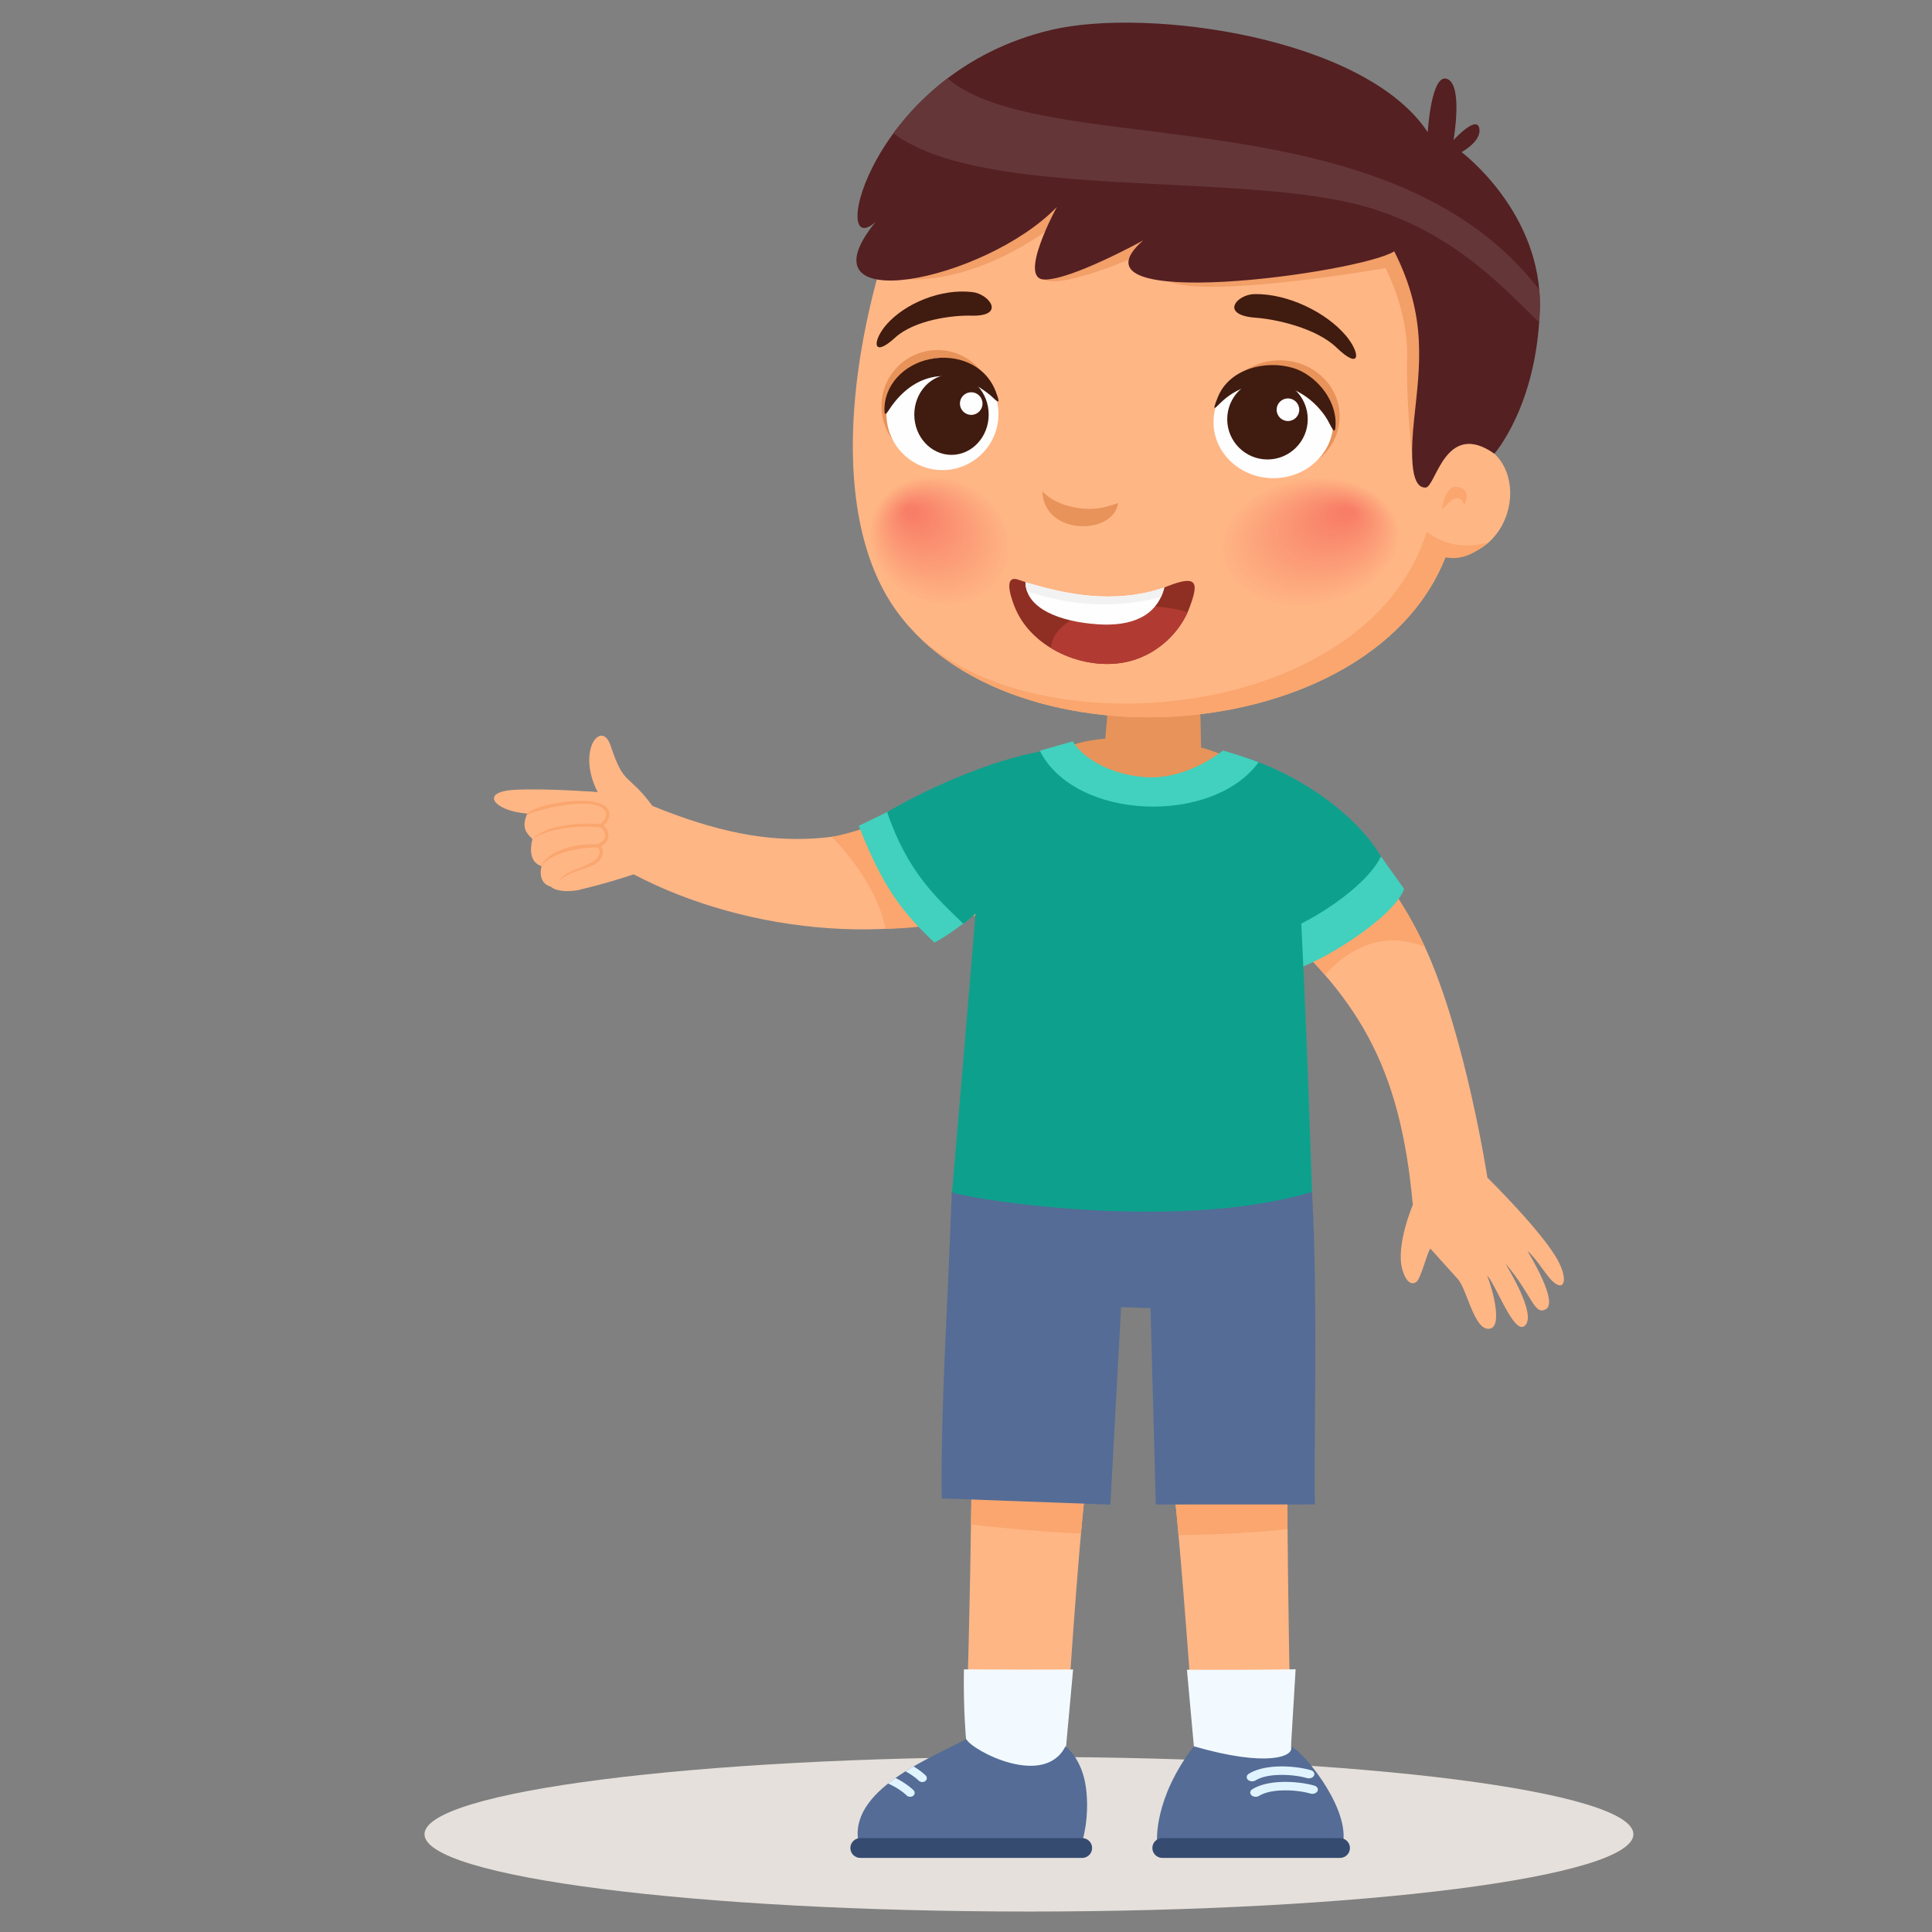 <?xml version="1.0" encoding="UTF-8" standalone="no"?>
<svg
   xmlns:dc="http://purl.org/dc/elements/1.1/"
   xmlns:cc="http://creativecommons.org/ns#"
   xmlns:rdf="http://www.w3.org/1999/02/22-rdf-syntax-ns#"
   xmlns:svg="http://www.w3.org/2000/svg"
   xmlns="http://www.w3.org/2000/svg"
   xmlns:sodipodi="http://sodipodi.sourceforge.net/DTD/sodipodi-0.dtd"
   xmlns:inkscape="http://www.inkscape.org/namespaces/inkscape"
   viewBox="0 0 4096 4096"
   inkscape:version="1.0 (4035a4fb49, 2020-05-01)"
   sodipodi:docname="littleboy.svg"
   id="svg558"
   version="1.1"
   width="1024"
   height="1024">
  <rect x="0" y="0" width="4096" height="4096" fill="#808080" stroke="none"/>
  <defs
     id="defs562" />
  <sodipodi:namedview
     scale-x="4"
     inkscape:current-layer="svg558"
     inkscape:window-maximized="0"
     inkscape:window-y="433"
     inkscape:window-x="742"
     inkscape:cy="3176.9298"
     inkscape:cx="3517.4639"
     inkscape:zoom="0.08333774"
     fit-margin-bottom="0"
     fit-margin-right="0"
     fit-margin-left="0"
     fit-margin-top="0"
     showgrid="false"
     id="namedview560"
     inkscape:window-height="933"
     inkscape:window-width="1299"
     inkscape:pageshadow="2"
     inkscape:pageopacity="0"
     guidetolerance="10"
     gridtolerance="10"
     objecttolerance="10"
     borderopacity="1"
     bordercolor="#666666"
     pagecolor="#ffffff" />
  <g
     transform="translate(-842.381,-973.539)"
     id="g700">
    <path
       d="m 3023.82,4698.374 c -707.756,0 -1281.487,73.375 -1281.487,163.893 0,90.52 573.731,163.896 1281.488,163.896 707.764,0 1281.509,-73.376 1281.509,-163.896 0,-90.518 -573.745,-163.893 -1281.51,-163.893"
       fill="#e5e0db"
       fill-rule="evenodd"
       id="path290" />
    <path
       d="m 2109.56,2652.986 c 0,0 -110.848,-8.833 -177.503,-4.886 -74.612,4.405 -41.613,45.143 28.253,50.3 51.828,4.448 158.793,-16.662 149.25,-45.414"
       fill="#ffb685"
       fill-rule="evenodd"
       id="path292" />
    <path
       d="m 3018.858,2872.494 c -247.508,116.642 -589.81,82.466 -832.895,-45.241 0.065,-0.196 -58.888,19.974 -119.981,33.696 -5.52,1.242 -12.08,-3.267 -17.6,-2.134 l -36.96,-210.108 98.12,4.29 c -45.84,-89.435 8.533,-155.761 27.505,-98.257 28.722,87.106 36.535,56.742 88.472,127.359 272.49,111.152 420.803,79.242 665.937,-18.994 41.407,-16.576 143.782,-14.834 178.48,58.353 34.72,73.187 1.765,130.888 -51.078,151.036"
       fill="#ffb685"
       fill-rule="evenodd"
       id="path294" />
    <path
       d="m 3018.87,2872.48 c 0,0 -122.985,67.962 -299.116,70.215 -14.982,-74.763 -66.73,-146.856 -114.158,-195.015 20.928,-2.963 76.808,-19.03 100.804,-30.882 66.98,-20.135 104.957,-21.513 185.062,-53.688 41.377,-16.61 143.788,-14.857 178.489,58.342 34.7,73.177 1.752,130.872 -51.08,151.029"
       fill="#faa66e"
       fill-rule="evenodd"
       id="path296" />
    <path
       d="m 2729.913,2691.88 c 28.452,94.559 89.824,168.325 167.975,229.78 -21.473,16.14 -53.075,39.713 -74.548,50.172 -65.84,-62.114 -109.527,-116.733 -160.234,-247.465 l 66.807,-32.487"
       fill="#41d1be"
       fill-rule="evenodd"
       id="path298" />
    <path
       d="m 2884.43,2931.7 c 9.899,-4.66 30.809,-27.238 38.826,-29.89 153.212,-51.077 271.489,-203.092 149.022,-298 -23.326,-18.087 -9.728,-8.83 3.036,-41.135 -102.797,12.016 -248.718,71.795 -352.157,132.494 43.51,128.176 105.94,182.696 161.273,236.532"
       fill="#0da18d"
       fill-rule="evenodd"
       id="path300" />
    <path
       d="m 2110.672,2677.061 0.477,-0.29 c -12.447,-1.763 -87.45,-10.58 -150.837,21.617 -13.014,29.333 -2.44,41.117 10.854,53.917 -4.907,19.604 -6.774,49.519 19.413,57.526 -0.027,0.083 -10.694,34.79 19.627,43.628 16.88,14.376 56.732,8.817 65.385,4.73 19.397,-9.149 -3.331,-42.528 19.356,-51.947 18.96,-7.903 30.226,-26.99 15.372,-39.955 25.994,-8.381 21.886,-34.396 4.854,-42.383 7.614,-3.029 33.38,-29.437 -4.501,-46.843"
       fill="#ffb685"
       fill-rule="evenodd"
       id="path302" />
    <path
       d="m 2124.05,2690.83 c 2.935,3.893 3.705,7.91 3.164,11.617 -0.542,3.872 -2.478,7.6 -4.789,10.68 -3.06,4.019 -6.579,6.85 -8.515,7.62 -0.791,0.334 -1.458,0.917 -1.832,1.729 -0.792,1.707 -0.042,3.768 1.665,4.539 a 20.873,20.873 0 0 1 8.932,8.057 c 1.853,3.102 2.852,6.62 2.77,10.119 v 0.145 c -0.126,3.498 -1.354,6.975 -3.873,10.015 -2.603,3.144 -6.621,5.85 -12.284,7.662 -0.583,0.187 -1.104,0.54 -1.541,1.02 -1.25,1.416 -1.083,3.58 0.333,4.81 2.207,1.977 3.769,4.1 4.664,6.245 1.166,2.811 1.27,5.81 0.5,8.766 -0.813,3.123 -2.624,6.246 -5.101,9.119 -3.602,4.08 -8.64,7.662 -14.512,10.098 -22.908,14.261 -53.816,16.614 -66.044,39.474 14.774,-18.009 47.947,-24.526 68.688,-33.145 6.83,-2.832 12.742,-7.058 17.01,-11.93 3.186,-3.644 5.497,-7.745 6.58,-11.888 1.144,-4.352 0.978,-8.849 -0.792,-13.138 a 22.277,22.277 0 0 0 -2.81,-4.81 c 4.538,-2.123 8.036,-4.83 10.555,-7.911 3.56,-4.268 5.31,-9.203 5.476,-14.158 0.166,-4.85 -1.187,-9.744 -3.748,-14.012 -1.749,-2.935 -4.101,-5.559 -6.954,-7.745 2.103,-1.707 4.33,-3.956 6.309,-6.579 2.915,-3.852 5.371,-8.661 6.121,-13.845 0.75,-5.372 -0.333,-11.118 -4.539,-16.656 -24.797,-32.73 -165.961,-6.58 -170.748,15.386 19.013,-11.91 142.1,-41.932 165.314,-11.285"
       fill="#faa66e"
       fill-rule="evenodd"
       id="path304" />
    <path
       d="m 2114.756,2727.332 c 1.882,0.225 3.6,-1.125 3.826,-2.966 0.225,-1.882 -1.125,-3.621 -2.987,-3.846 -9.574,-0.634 -105.181,-7.385 -144.435,31.811 49.626,-32.548 132.283,-25.817 143.596,-24.999 m -3.851,43.491 c 1.836,0.363 3.672,-0.848 4.015,-2.704 0.363,-1.836 -0.848,-3.672 -2.684,-4.035 -44.87,-4.983 -111.666,13.8 -121.667,45.758 21.12,-32.947 100.402,-41.521 120.336,-39.02"
       fill="#faa66e"
       fill-rule="evenodd"
       id="path306" />
    <path
       d="m 3579.47,4682.188 c 0,0 -14.91,-645.398 -5.125,-920.193 9.83,-274.758 -207.675,-279.816 -257.065,-169.507 -49.368,110.31 2.12,406.436 20.167,597.008 18.024,190.574 38.566,492.692 38.566,492.692 -20.012,97.6 119.366,121.707 171.87,94.868 52.526,-26.842 31.586,-94.868 31.586,-94.868"
       fill="#ffb685"
       fill-rule="evenodd"
       id="path308" />
    <path
       d="m 3572.019,4215.413 c -1.558,-166.785 -1.667,-341.052 2.347,-453.406 0.767,-21.253 0.153,-40.861 -1.623,-58.956 -38.318,-60.295 -80.693,-120.327 -126.644,-176.06 -53.034,-9.102 -107.122,17.043 -128.814,65.494 -49.372,110.302 2.128,406.435 20.157,597.01 a 9253.227,9253.227 0 0 1 3.575,38.705 c 89.137,-1.066 166.386,-6.119 231.002,-12.787"
       fill="#faa66e"
       fill-rule="evenodd"
       id="path310" />
    <path
       d="m 3579.353,4676.705 9.845,-164.161 c -57.412,1.066 -152.258,1.226 -230.4,1.04 a 231306.86,231306.86 0 0 1 14.712,162.254 c -20.022,97.614 127.678,139.012 180.201,112.174 52.523,-26.828 36.527,-103.641 25.642,-111.307"
       fill="#f2faff"
       fill-rule="evenodd"
       id="path312" />
    <path
       d="m 3579.348,4676.71 c 19.747,4.095 120.296,120.947 111.058,200.28 h -394.932 c 0,0 -7.353,-90.693 78.01,-201.147 156.952,45.429 213.513,21.12 205.864,0.867"
       fill="#546c96"
       fill-rule="evenodd"
       id="path314" />
    <path
       d="m 3683.338,4870.466 h -376.867 c -11.545,0 -21,9.454 -21,21.015 0,11.559 9.477,21 21,21 h 376.867 c 11.545,0 21.022,-9.441 21.022,-21 0,-11.56 -9.454,-21.015 -21.022,-21.015"
       fill="#364b70"
       fill-rule="evenodd"
       id="path316" />
    <path
       d="m 3613.138,4743.227 c 5.97,1.746 12.718,-0.613 15.012,-5.225 2.316,-4.629 -0.646,-9.83 -6.615,-11.562 -18.264,-5.332 -46.238,-9.079 -72.944,-7.693 -21.76,1.12 -43.075,5.64 -58.688,15.346 -5.034,3.12 -5.88,8.786 -1.871,12.668 3.987,3.84 11.337,4.426 16.37,1.306 11.448,-7.108 28.109,-10.493 45.481,-11.386 23.387,-1.214 47.62,1.986 63.255,6.546 m 7.442,32.785 c 5.958,1.735 12.72,-0.611 15.042,-5.238 2.299,-4.613 -0.67,-9.813 -6.65,-11.56 -18.235,-5.321 -46.2,-9.067 -72.916,-7.68 -21.76,1.106 -43.074,5.64 -58.697,15.332 -5.044,3.12 -5.87,8.8 -1.875,12.668 3.995,3.866 11.338,4.44 16.36,1.306 11.471,-7.106 28.12,-10.48 45.507,-11.374 23.39,-1.225 47.605,1.987 63.228,6.546"
       fill="#e0f4ff"
       fill-rule="evenodd"
       id="path318" />
    <path
       d="m 3645.75,2694.206 c 0,0 131.64,100.57 217.583,287.084 85.944,186.49 132.458,488.84 132.458,488.84 0,0 121.947,120.02 151.635,179.82 20.636,41.573 9.155,64.666 -17.541,35.812 -11.328,-12.2 -32.91,-46.958 -49.173,-60.066 11.634,18.879 64.132,109.134 39.149,123.4 -24.983,14.266 -28.41,-29.6 -86.174,-97.333 30.148,50.76 62.93,116.6 40.35,133.253 -22.604,16.654 -59.35,-86.32 -78.962,-107.626 12.478,31.44 34.393,112.147 3.477,113.333 -30.94,1.186 -45.311,-80.745 -64.694,-104.613 l -59.018,-65.48 c -6.06,6.426 -20.124,63.199 -29.074,70.187 -8.745,6.8 -21.403,4.867 -30.404,-26.174 -14.268,-51.147 22.35,-136.707 22.35,-136.707 -27.234,-299.068 -117.78,-444.004 -321.888,-620.009 -34.47,-29.713 -80.932,-123.303 -30.915,-189.122 50.017,-65.794 117.78,-63.033 160.841,-24.6"
       fill="#ffb685"
       fill-rule="evenodd"
       id="path320" />
    <path
       d="m 3645.76,2694.207 c 0,0 131.637,100.542 217.579,287.072 -106.965,-44.582 -185.464,28.37 -211.63,59.515 -38.35,-44.322 -83.358,-87.577 -135.857,-132.87 -34.462,-29.699 -80.964,-123.32 -30.93,-189.115 50.01,-65.795 117.772,-63.046 160.838,-24.602"
       fill="#faa66e"
       fill-rule="evenodd"
       id="path322" />
    <path
       d="m 3770.074,2789.094 c -60.852,77.09 -139.887,139.395 -233.426,164.959 l 48.059,75.168 c 51.807,-11.81 210.79,-107.668 234.644,-170.957 l -49.277,-69.17"
       fill="#41d1be"
       fill-rule="evenodd"
       id="path324" />
    <path
       d="m 3770.081,2789.104 c -30.137,64.16 -151.45,145.113 -242.28,173.47 -139.585,-100.844 -244.477,-326.378 -82.502,-365.305 15.497,-3.724 11.08,-24.286 28.796,-19.567 96.056,25.465 235.596,109.193 295.986,211.402"
       fill="#0da18d"
       fill-rule="evenodd"
       id="path326" />
    <path
       d="m 3384.141,2347.95 -184.896,32.276 -15.616,183.647 100.506,20.655 105.227,-2.724 -5.22,-233.854"
       fill="#e8935a"
       fill-rule="evenodd"
       id="path328" />
    <path
       d="m 2890.524,4661.33 c 0,0 19.693,-624.55 9.876,-899.336 -9.798,-274.767 207.698,-279.823 257.08,-169.511 49.382,110.292 -2.125,406.425 -20.146,597.005 -18.041,190.575 -36.023,487.243 -36.023,487.243 l -80.565,145.493 -130.222,-160.894"
       fill="#ffb685"
       fill-rule="evenodd"
       id="path330" />
    <path
       d="m 2901.03,4205.568 c 2.479,-162 3.364,-331.767 -0.63,-443.574 -9.798,-274.767 207.698,-279.823 257.08,-169.511 49.382,110.292 -2.125,406.425 -20.146,597.005 a 6724.321,6724.321 0 0 0 -3.266,35.347 c -72.203,-3.44 -149.955,-9.587 -233.038,-19.267"
       fill="#faa66e"
       fill-rule="evenodd"
       id="path332" />
    <path
       d="m 2890.49,4660.443 c 0,0 -5.967,-61.973 -4.533,-147.665 72.85,0.507 160.923,0.639 231.516,0.252 -8.569,94.041 -14.937,162.96 -14.937,162.96 l -81.8,146.24 -130.246,-161.787"
       fill="#f2faff"
       fill-rule="evenodd"
       id="path334" />
    <path
       d="m 3101.265,4675.84 c 0,0 35.302,25.106 43.523,88.56 8.24,63.427 -8.086,113.572 -8.086,113.572 l -426.587,16.241 -48.746,-21.96 c -13.444,-111.28 172.024,-178.48 229.126,-211.813 15.088,25.905 165.892,104.333 210.77,15.4"
       fill="#546c96"
       fill-rule="evenodd"
       id="path336" />
    <path
       d="m 2725.23,4754.764 a 397.276,397.276 0 0 1 15.756,-11.786 c 15.5,7.678 29.175,17.36 37.932,25.747 3.688,3.532 3.431,8.92 -0.53,12.013 -3.977,3.08 -10.225,2.719 -13.912,-0.801 -8.655,-8.319 -23.097,-18.106 -39.247,-25.173 m 36.874,-25.848 a 611.757,611.757 0 0 1 17.126,-10.372 c 10.252,6.16 19.142,12.879 25.465,18.947 3.687,3.532 3.446,8.906 -0.534,12.012 -3.98,3.095 -10.217,2.72 -13.904,-0.813 -6.616,-6.346 -16.61,-13.56 -28.153,-19.774"
       fill="#e0f4ff"
       fill-rule="evenodd"
       id="path338" />
    <path
       d="m 3136.704,4870.465 h -470.482 c -11.546,0 -21,9.454 -21,21.014 0,11.561 9.474,21.002 21,21.002 h 470.482 c 11.546,0 21.019,-9.44 21.019,-21.002 0,-11.56 -9.473,-21.014 -21.02,-21.014"
       fill="#364b70"
       fill-rule="evenodd"
       id="path340" />
    <path
       d="m 3623.944,3500.512 c 13.434,234.956 2.9,582.886 6.226,662.487 l -337.317,0.147 -11.247,-416.475 c -21.422,-0.134 -40.993,-1.652 -62.46,-1.763 l -22.672,418.503 -357.557,-13.119 c -2.387,-202.4 14.215,-433.3 21.334,-649.959 0,0 646.07,-213.891 763.693,0.179"
       fill="#546c96"
       fill-rule="evenodd"
       id="path342" />
    <path
       d="m 3623.925,3500.506 c 0,0 -19.876,-617.735 -34.172,-734.212 -12.65,-103.115 -65.409,-163.499 -147.18,-193.09 -72.746,79.303 -268.86,81.549 -331.6,-21.655 -105.85,14.407 -177.728,64.319 -188.378,207.03 -13.117,175.572 -61.651,741.304 -61.651,741.304 -21.677,5.425 456.348,92.6 762.98,0.623"
       fill="#0da18d"
       fill-rule="evenodd"
       id="path344" />
    <path
       d="m 3462.874,2589.76 c -41.063,-29.903 -138.1,-49.293 -206.266,-51.77 -56.855,-2.047 -129.999,3.08 -161.755,26.09 30.442,39.534 111.772,71.161 184.01,71.161 72.24,0 146.352,-32.187 184.011,-45.48"
       fill="#e8935a"
       fill-rule="evenodd"
       id="path346" />
    <path
       d="m 3435.267,2564.64 c -45.187,35.022 -103.577,58.628 -156.841,56.926 -75.6,-2.412 -140.538,-39.48 -161.667,-76.417 l -69.891,19.923 c 74.22,148.14 365.332,158.694 463.87,24.575 -10.425,-3.92 -37.24,-13.957 -75.47,-25.006"
       fill="#41d1be"
       fill-rule="evenodd"
       id="path348" />
    <path
       d="m 3906.851,2155.028 c 150.834,4.51 185.358,-205.438 63.625,-242.4 105.248,-337.134 -96.29,-699.621 -532.761,-777.72 -302.032,-54.055 -644.25,81.146 -738.567,439.184 -63.308,240.328 -70.776,481.996 13.026,644.347 204.091,395.579 1028.73,357.703 1194.677,-63.41"
       fill="#ffb685"
       fill-rule="evenodd"
       id="path350" />
    <path
       d="m 3906.837,2155.046 c 39.175,8.12 69.715,-14.694 91.596,-31.595 -43.614,11.504 -86.788,10.229 -131.384,-22.347 -125.595,401.241 -828.19,467.375 -1083.698,215.596 279.228,287.078 972.846,220.65 1123.486,-161.654"
       fill="#faa66e"
       fill-rule="evenodd"
       id="path352" />
    <path
       d="m 2829.857,1715.683 c -65.565,0 -118.718,53.234 -118.718,118.904 0,65.671 53.153,118.931 118.718,118.931 65.591,0 118.744,-53.26 118.744,-118.93 0,-65.671 -53.153,-118.905 -118.744,-118.905 m 725.863,21.712 c -70.127,0 -126.954,53.23 -126.954,118.916 0,65.66 56.827,118.917 126.955,118.917 70.128,0 126.955,-53.258 126.955,-118.917 0,-65.685 -56.827,-118.916 -126.955,-118.916"
       fill="#e8935a"
       fill-rule="evenodd"
       id="path354" />
    <path
       d="m 3542.07,1749.5 c -70.117,0 -126.942,53.266 -126.942,118.926 0,65.685 56.825,118.925 126.941,118.925 70.142,0 126.968,-53.24 126.968,-118.925 0,-65.66 -56.826,-118.925 -126.968,-118.925"
       fill="#fefefe"
       fill-rule="evenodd"
       id="path356" />
    <path
       d="m 3529.546,1776.906 c -47.136,0 -85.363,38.228 -85.363,85.363 0,47.162 38.227,85.363 85.363,85.363 47.135,0 85.363,-38.2 85.363,-85.363 0,-47.135 -38.228,-85.363 -85.363,-85.363"
       fill="#401b0f"
       fill-rule="evenodd"
       id="path358" />
    <path
       d="m 2840.48,1732.331 c -65.578,0 -118.74,53.214 -118.74,118.924 0,65.683 53.162,118.923 118.74,118.923 65.55,0 118.71,-53.24 118.71,-118.923 0,-65.71 -53.16,-118.924 -118.71,-118.924"
       fill="#fefefe"
       fill-rule="evenodd"
       id="path360" />
    <path
       d="m 2859.617,1767.17 c -43.54,0 -78.861,38.21 -78.861,85.347 0,47.165 35.32,85.374 78.861,85.374 43.567,0 78.861,-38.21 78.861,-85.374 0,-47.138 -35.294,-85.347 -78.86,-85.347 m 792.242,88.688 c -51.71,-74.588 -149.598,-93.181 -216.965,-32.824 -15.102,13.542 -25.39,29.412 -10.87,-6.956 24.518,-61.442 102.015,-79.64 159.754,-62.447 45.122,13.463 91.779,63.796 90.14,120.08 -0.9,30.126 -9.602,0.106 -22.06,-17.853"
       fill="#401b0f"
       fill-rule="evenodd"
       id="path362" />
    <path
       d="m 3572.925,1818.2 c -13.233,0 -23.976,10.742 -23.976,23.975 0,13.26 10.743,23.976 23.976,23.976 13.26,0 23.976,-10.716 23.976,-23.976 0,-13.233 -10.717,-23.975 -23.976,-23.975 m -671.495,-13.062 c -13.222,0 -23.971,10.723 -23.971,23.972 0,13.248 10.75,23.997 23.971,23.997 13.249,0 23.972,-10.75 23.972,-23.997 0,-13.249 -10.723,-23.972 -23.972,-23.972"
       fill="#fefefe"
       fill-rule="evenodd"
       id="path364" />
    <path
       d="m 2937.48,1807.927 c 15.706,12.177 30.031,32.524 16.104,-4.059 -22.417,-59.08 -85.078,-80.382 -139.754,-69.001 -56.055,11.646 -98.528,56.32 -96.246,110.97 0.424,9.868 5.226,3.395 9.1,-2.653 44.09,-68.763 122.27,-103.701 210.797,-35.257"
       fill="#401b0f"
       fill-rule="evenodd"
       id="path366" />
    <path
       d="m 3052.273,2015.19 c 2.993,94.9 151.478,93.416 160.607,24.814 -17.268,5.492 -37.851,14.126 -70.136,12.147 -27.782,-1.732 -66.746,-11.43 -90.471,-36.96"
       fill="#e8935a"
       fill-rule="evenodd"
       id="path368" />
    <path
       d="m 3946.63,2044.366 c 0,0 17.694,-31.27 -12.137,-38.344 -15.486,-3.698 -24.644,9.878 -29.608,23.577 -4.567,12.633 -5.56,25.44 -4.715,24.893 0,0 4.219,-5.956 10.2,-12.037 11.118,-11.267 28.367,-23.006 36.26,1.911"
       fill="#faa66e"
       fill-rule="evenodd"
       id="path370" />
    <path
       d="m 3316.516,2216.79 c -113.477,45.201 -225.487,16.897 -315.062,-14.2 -35.877,-12.424 -12.093,48.68 -4.994,64.442 36.398,80.771 140.386,126.47 227.144,111.276 72.725,-12.732 121.95,-67.4 139.794,-114.424 20.423,-53.816 19.784,-73.647 -46.882,-47.094"
       fill="#8f2f23"
       fill-rule="evenodd"
       id="path372" />
    <path
       d="m 3070.281,2347.417 c 45.633,27.771 102.436,39.78 153.316,30.873 68.695,-12.01 116.403,-61.467 136.527,-106.517 -61.28,-23.318 -279.653,-24.927 -289.843,75.644"
       fill="#b13b32"
       fill-rule="evenodd"
       id="path374" />
    <path
       d="m 3310.86,2218.989 c -106.365,36.491 -209.903,14.488 -294.43,-11.285 0.66,55.81 72.63,84.032 153.246,89.403 70.604,4.712 125.753,-16.278 141.184,-78.118"
       fill="#fefefe"
       fill-rule="evenodd"
       id="path376" />
    <path
       d="m 3310.86,2218.965 c -106.365,36.492 -209.903,14.488 -294.406,-11.26 0.07,6.737 1.178,13.098 3.251,19.058 122.761,42.263 223.967,28.906 284.252,12.038 2.804,-6.078 5.136,-12.674 6.903,-19.836"
       fill="#f2f2f2"
       fill-rule="evenodd"
       id="path378" />
    <path
       d="m 3676.086,1710.562 c -43.508,-41.897 -129.213,-60.36 -170.673,-63.337 -78.55,-5.599 -41.268,-49.544 -3.332,-50.2 71.53,-1.2 151.882,39.166 192.85,87.071 32.365,37.855 33.075,76.447 -18.845,26.466"
       fill="#401b0f"
       fill-rule="evenodd"
       id="path380" />
    <path
       d="m 3595.322,1987.98 c -106.705,16.48 -183.776,90.825 -171.998,166.146 11.803,75.295 107.955,122.959 214.685,106.53 106.704,-16.455 183.75,-90.826 171.972,-166.122 -11.803,-75.32 -107.955,-122.984 -214.66,-106.554"
       fill="#ffb685"
       fill-rule="evenodd"
       id="path382" />
    <path
       d="m 3597.753,1989.488 c -104.355,16.072 -179.716,88.758 -168.243,162.394 11.522,73.637 105.555,120.228 209.91,104.181 104.356,-16.072 179.717,-88.758 168.219,-162.395 -11.498,-73.61 -105.53,-120.227 -209.886,-104.18"
       fill="#ffb584"
       fill-rule="evenodd"
       id="path384" />
    <path
       d="m 3600.194,1990.978 c -102.01,15.665 -175.687,86.695 -164.47,158.623 11.243,71.954 103.11,117.525 205.144,101.835 101.985,-15.665 175.688,-86.67 164.47,-158.623 -11.243,-71.954 -103.134,-117.525 -205.144,-101.835"
       fill="#ffb384"
       fill-rule="evenodd"
       id="path386" />
    <path
       d="m 3602.637,1992.44 c -99.665,15.309 -171.66,84.657 -160.723,154.905 10.963,70.273 100.714,114.799 200.38,99.516 99.665,-15.309 171.661,-84.632 160.698,-154.905 -10.938,-70.273 -100.69,-114.799 -200.355,-99.516"
       fill="#feb283"
       fill-rule="evenodd"
       id="path388" />
    <path
       d="m 3605.077,1993.928 c -97.298,14.902 -167.639,82.571 -156.98,151.19 10.683,68.567 98.296,112.05 195.62,97.148 97.298,-14.927 167.638,-82.597 156.955,-151.165 -10.684,-68.593 -98.272,-112.075 -195.595,-97.173"
       fill="#feb182"
       fill-rule="evenodd"
       id="path390" />
    <path
       d="m 3607.518,1995.413 c -94.958,14.52 -163.618,80.537 -153.215,147.426 10.404,66.915 95.881,109.354 190.839,94.833 94.958,-14.52 163.594,-80.512 153.19,-147.426 -10.38,-66.915 -95.881,-109.329 -190.814,-94.833"
       fill="#feaf81"
       fill-rule="evenodd"
       id="path392" />
    <path
       d="m 3609.944,1996.904 c -92.595,14.115 -159.554,78.456 -149.429,143.669 10.1,65.238 93.468,106.635 186.063,92.495 92.596,-14.14 159.555,-78.455 149.455,-143.668 -10.125,-65.238 -93.468,-106.636 -186.089,-92.496"
       fill="#feae81"
       fill-rule="evenodd"
       id="path394" />
    <path
       d="m 3612.397,1998.368 c -90.234,13.735 -155.517,76.4 -145.696,139.938 9.846,63.563 91.057,103.895 181.342,90.16 90.234,-13.76 155.517,-76.4 145.67,-139.963 -9.82,-63.538 -91.031,-103.87 -181.316,-90.135"
       fill="#feac80"
       fill-rule="evenodd"
       id="path396" />
    <path
       d="m 3614.847,1999.857 c -87.901,13.355 -151.51,74.322 -141.942,136.187 9.542,61.864 88.648,101.18 176.549,87.8 87.9,-13.329 151.51,-74.321 141.942,-136.186 -9.543,-61.864 -88.624,-101.155 -176.55,-87.801"
       fill="#feab7f"
       fill-rule="evenodd"
       id="path398" />
    <path
       d="m 3617.292,2001.322 c -85.544,12.974 -147.48,72.27 -138.19,132.487 9.263,60.168 86.24,98.42 171.785,85.445 85.545,-12.975 147.455,-72.246 138.191,-132.438 -9.29,-60.217 -86.242,-98.444 -171.786,-85.494"
       fill="#fdaa7e"
       fill-rule="evenodd"
       id="path400" />
    <path
       d="m 3619.709,2002.836 c -83.19,12.57 -143.404,70.196 -134.418,128.693 9.01,58.522 83.837,95.71 167.027,83.14 83.19,-12.57 143.429,-70.196 134.418,-128.718 -8.986,-58.521 -83.812,-95.71 -167.027,-83.115"
       fill="#fda87e"
       fill-rule="evenodd"
       id="path402" />
    <path
       d="m 3622.166,2004.305 c -80.863,12.191 -139.408,68.123 -130.674,124.952 8.733,56.852 81.41,93.004 162.248,80.813 80.863,-12.192 139.433,-68.15 130.7,-124.977 -8.734,-56.828 -81.41,-93.005 -162.274,-80.788"
       fill="#fda77d"
       fill-rule="evenodd"
       id="path404" />
    <path
       d="m 3624.606,2005.792 c -78.513,11.788 -135.364,66.078 -126.933,121.238 8.455,55.16 79.01,90.25 157.497,78.438 78.513,-11.788 135.364,-66.078 126.933,-121.238 -8.43,-55.136 -78.985,-90.251 -157.497,-78.438"
       fill="#fda67c"
       fill-rule="evenodd"
       id="path406" />
    <path
       d="m 3627.061,2007.258 c -76.165,11.41 -131.349,64.033 -123.17,117.503 8.177,53.469 76.586,87.524 152.75,76.09 76.14,-11.41 131.3,-64.01 123.147,-117.479 -8.179,-53.469 -76.587,-87.524 -152.727,-76.114"
       fill="#fda47b"
       fill-rule="evenodd"
       id="path408" />
    <path
       d="m 3629.487,2008.724 c -73.793,11.057 -127.288,61.967 -119.411,113.772 7.9,51.804 74.191,84.8 147.985,73.768 73.794,-11.031 127.313,-61.966 119.412,-113.746 -7.902,-51.805 -74.167,-84.801 -147.986,-73.794"
       fill="#fda37b"
       fill-rule="evenodd"
       id="path410" />
    <path
       d="m 3631.93,2010.218 c -71.45,10.63 -123.257,59.903 -115.657,109.995 7.624,50.142 71.773,82.105 143.224,71.45 71.45,-10.654 123.28,-59.902 115.657,-109.994 -7.6,-50.142 -71.774,-82.105 -143.224,-71.45"
       fill="#fca27a"
       fill-rule="evenodd"
       id="path412" />
    <path
       d="m 3634.398,2011.71 c -69.109,10.252 -119.252,57.814 -111.93,106.27 7.349,48.43 69.358,79.336 138.467,69.084 69.084,-10.252 119.228,-57.814 111.88,-106.27 -7.323,-48.43 -69.333,-79.36 -138.417,-69.084"
       fill="#fca079"
       fill-rule="evenodd"
       id="path414" />
    <path
       d="m 3636.814,2013.178 c -66.745,9.875 -115.203,55.802 -108.132,102.548 7.047,46.746 66.943,76.62 133.663,66.745 66.77,-9.875 115.203,-55.778 108.156,-102.549 -7.046,-46.746 -66.943,-76.62 -133.687,-66.744"
       fill="#fc9f79"
       fill-rule="evenodd"
       id="path416" />
    <path
       d="m 3639.255,2014.667 c -64.382,9.499 -111.156,53.718 -104.385,98.78 6.77,45.113 64.53,73.93 128.913,64.432 64.407,-9.449 111.18,-53.693 104.385,-98.78 -6.77,-45.088 -64.53,-73.906 -128.913,-64.432"
       fill="#fc9d78"
       fill-rule="evenodd"
       id="path418" />
    <path
       d="m 3641.687,2016.16 c -62.047,9.097 -107.138,51.66 -100.643,95.041 6.52,43.406 62.121,71.194 124.168,62.097 62.047,-9.098 107.138,-51.66 100.644,-95.066 -6.495,-43.406 -62.122,-71.17 -124.169,-62.072"
       fill="#fc9c77"
       fill-rule="evenodd"
       id="path420" />
    <path
       d="m 3644.135,2017.631 c -59.69,8.722 -103.1,49.605 -96.88,91.306 6.219,41.726 59.714,68.461 119.403,59.74 59.69,-8.698 103.1,-49.58 96.881,-91.307 -6.219,-41.725 -59.714,-68.46 -119.404,-59.739"
       fill="#fc9b76"
       fill-rule="evenodd"
       id="path422" />
    <path
       d="m 3646.585,2019.1 c -57.334,8.322 -99.065,47.527 -93.121,87.574 5.919,40.047 57.284,65.73 114.643,57.408 57.334,-8.322 99.065,-47.527 93.121,-87.574 -5.944,-40.047 -57.284,-65.73 -114.643,-57.408"
       fill="#fb9976"
       fill-rule="evenodd"
       id="path424" />
    <path
       d="m 3649.03,2020.57 c -55.004,7.97 -95.033,45.499 -89.389,83.844 5.669,38.37 54.882,63 109.887,55.054 55.005,-7.921 95.033,-45.45 89.39,-83.795 -5.694,-38.394 -54.882,-63.025 -109.887,-55.104"
       fill="#fb9875"
       fill-rule="evenodd"
       id="path426" />
    <path
       d="m 3651.473,2022.088 c -52.654,7.547 -91.006,43.4 -85.612,80.07 5.369,36.694 52.456,60.3 105.11,52.728 52.628,-7.547 90.98,-43.4 85.611,-80.07 -5.369,-36.719 -52.48,-60.3 -105.11,-52.728"
       fill="#fb9774"
       fill-rule="evenodd"
       id="path428" />
    <path
       d="m 3653.91,2023.558 c -50.304,7.172 -86.981,41.327 -81.887,76.347 5.12,34.996 50.082,57.551 100.362,50.38 50.305,-7.148 86.982,-41.328 81.863,-76.323 -5.095,-35.02 -50.057,-57.576 -100.337,-50.404"
       fill="#fb9573"
       fill-rule="evenodd"
       id="path430" />
    <path
       d="m 3656.345,2025.053 c -47.933,6.773 -82.937,39.28 -78.117,72.58 4.82,33.347 47.661,54.854 95.594,48.056 47.933,-6.774 82.912,-39.281 78.117,-72.604 -4.846,-33.323 -47.637,-54.83 -95.594,-48.032"
       fill="#fb9473"
       fill-rule="evenodd"
       id="path432" />
    <path
       d="m 3658.8,2026.499 c -45.588,6.4 -78.896,37.236 -74.374,68.888 4.546,31.628 45.242,52.087 90.83,45.687 45.588,-6.375 78.92,-37.211 74.374,-68.864 -4.546,-31.652 -45.242,-52.086 -90.83,-45.711"
       fill="#fb9272"
       fill-rule="evenodd"
       id="path434" />
    <path
       d="m 3661.226,2027.97 c -43.245,6.026 -74.858,35.194 -70.585,65.152 4.248,29.958 42.826,49.37 86.046,43.368 43.245,-6.001 74.883,-35.144 70.61,-65.127 -4.273,-29.958 -42.825,-49.37 -86.07,-43.393"
       fill="#fa9171"
       fill-rule="evenodd"
       id="path436" />
    <path
       d="m 3663.674,2029.515 c -40.905,5.58 -70.849,33.08 -66.85,61.345 3.975,28.315 40.411,46.656 81.291,41.053 40.88,-5.629 70.849,-33.104 66.85,-61.394 -4,-28.29 -40.411,-46.657 -81.291,-41.004"
       fill="#fa9071"
       fill-rule="evenodd"
       id="path438" />
    <path
       d="m 3666.117,2030.962 c -38.541,5.231 -66.818,31.04 -63.092,57.64 3.7,26.599 37.998,43.92 76.54,38.69 38.542,-5.231 66.794,-31.016 63.093,-57.615 -3.726,-26.649 -37.999,-43.946 -76.54,-38.715"
       fill="#fa8e70"
       fill-rule="evenodd"
       id="path440" />
    <path
       d="m 3668.562,2032.431 c -36.205,4.883 -62.792,29.004 -59.34,53.938 3.429,24.91 35.565,41.187 71.745,36.329 36.206,-4.834 62.792,-28.955 59.34,-53.889 -3.429,-24.934 -35.565,-41.187 -71.745,-36.378"
       fill="#fa8d6f"
       fill-rule="evenodd"
       id="path442" />
    <path
       d="m 3670.993,2033.907 c -33.847,4.486 -58.745,26.92 -55.59,50.166 3.18,23.27 33.182,38.48 67.004,34.043 33.846,-4.461 58.744,-26.92 55.614,-50.166 -3.18,-23.246 -33.181,-38.48 -67.028,-34.043"
       fill="#fa8c6e"
       fill-rule="evenodd"
       id="path444" />
    <path
       d="m 3673.425,2035.404 c -31.466,4.09 -54.701,24.862 -51.818,46.422 2.883,21.585 30.75,35.753 62.24,31.687 31.49,-4.065 54.702,-24.862 51.819,-46.422 -2.858,-21.585 -30.751,-35.753 -62.241,-31.687"
       fill="#fa8a6e"
       fill-rule="evenodd"
       id="path446" />
    <path
       d="m 3675.878,2036.877 c -29.136,3.694 -50.662,22.806 -48.075,42.682 2.586,19.924 28.347,33.027 57.483,29.357 29.136,-3.694 50.686,-22.782 48.075,-42.682 -2.61,-19.9 -28.348,-33.027 -57.483,-29.357"
       fill="#f9896d"
       fill-rule="evenodd"
       id="path448" />
    <path
       d="m 3678.327,2038.375 c -26.809,3.299 -46.65,20.753 -44.336,38.945 2.314,18.216 25.922,30.303 52.73,27.005 26.784,-3.299 46.625,-20.753 44.311,-38.945 -2.314,-18.216 -25.922,-30.303 -52.705,-27.005"
       fill="#f9886c"
       fill-rule="evenodd"
       id="path450" />
    <path
       d="m 3680.772,2039.849 c -24.434,2.904 -42.618,18.651 -40.575,35.21 2.042,16.511 23.523,27.56 47.956,24.656 24.434,-2.904 42.617,-18.676 40.575,-35.211 -2.042,-16.535 -23.523,-27.558 -47.956,-24.655"
       fill="#f9866b"
       fill-rule="evenodd"
       id="path452" />
    <path
       d="m 3683.213,2041.323 c -22.086,2.533 -38.589,16.626 -36.818,31.456 1.77,14.855 21.102,24.84 43.188,22.332 22.085,-2.533 38.588,-16.601 36.817,-31.456 -1.77,-14.855 -21.102,-24.84 -43.187,-22.332"
       fill="#f9856b"
       fill-rule="evenodd"
       id="path454" />
    <path
       d="m 3685.67,2042.8 c -19.74,2.14 -34.564,14.554 -33.089,27.73 1.5,13.177 18.708,22.125 38.448,19.986 19.716,-2.139 34.539,-14.553 33.064,-27.73 -1.5,-13.176 -18.708,-22.124 -38.423,-19.985"
       fill="#f9836a"
       fill-rule="evenodd"
       id="path456" />
    <path
       d="m 3688.083,2044.322 c -17.372,1.744 -30.493,12.458 -29.313,23.957 1.204,11.5 16.315,19.387 33.687,17.642 17.372,-1.744 30.518,-12.482 29.29,-23.957 -1.205,-11.524 -16.267,-19.411 -33.664,-17.642"
       fill="#f98269"
       fill-rule="evenodd"
       id="path458" />
    <path
       d="m 3690.537,2045.773 c -15.03,1.375 -26.5,10.438 -25.566,20.237 0.933,9.824 13.9,16.676 28.907,15.325 15.03,-1.375 26.475,-10.438 25.542,-20.262 -0.909,-9.824 -13.877,-16.651 -28.883,-15.3"
       fill="#f88168"
       fill-rule="evenodd"
       id="path460" />
    <path
       d="m 3692.988,2047.248 c -12.692,0.982 -22.462,8.371 -21.8,16.521 0.639,8.126 11.465,13.92 24.132,12.937 12.691,-0.957 22.437,-8.37 21.799,-16.496 -0.639,-8.126 -11.464,-13.92 -24.131,-12.962"
       fill="#f87f68"
       fill-rule="evenodd"
       id="path462" />
    <path
       d="m 3695.405,2048.727 c -10.33,0.589 -18.403,6.306 -18.035,12.76 0.368,6.477 9.054,11.237 19.384,10.648 10.33,-0.588 18.403,-6.306 18.035,-12.759 -0.368,-6.478 -9.054,-11.238 -19.384,-10.649"
       fill="#f87e67"
       fill-rule="evenodd"
       id="path464" />
    <path
       d="m 2740.025,1689.438 c 41.098,-37.675 122.062,-47.779 161.244,-46.71 74.173,2.053 38.962,-45.535 3.148,-49.888 -67.575,-8.187 -143.501,24.369 -182.19,68.287 -30.545,34.691 -31.238,73.216 17.798,28.311"
       fill="#401b0f"
       fill-rule="evenodd"
       id="path466" />
    <path
       d="m 2854.086,1985.948 c 84.14,16.438 144.888,90.796 135.581,166.13 -9.282,75.284 -85.092,122.947 -169.208,106.509 -84.14,-16.438 -144.888,-90.796 -135.606,-166.13 9.307,-75.31 85.117,-122.972 169.233,-106.509"
       fill="#ffb685"
       fill-rule="evenodd"
       id="path468" />
    <path
       d="m 2852.178,1987.41 c 82.276,16.055 141.696,88.778 132.618,162.377 -9.078,73.624 -83.202,120.24 -165.48,104.184 -82.25,-16.055 -141.695,-88.729 -132.617,-162.378 9.103,-73.623 83.202,-120.239 165.479,-104.183"
       fill="#ffb584"
       fill-rule="evenodd"
       id="path470" />
    <path
       d="m 2850.245,1988.896 c 80.414,15.673 138.506,86.689 129.658,158.654 -8.85,71.94 -81.29,117.51 -161.704,101.837 -80.414,-15.673 -138.506,-86.689 -129.658,-158.654 8.85,-71.94 81.29,-117.51 161.704,-101.837"
       fill="#ffb384"
       fill-rule="evenodd"
       id="path472" />
    <path
       d="m 2848.323,1990.38 c 78.553,15.291 135.319,84.65 126.674,154.908 -8.62,70.258 -79.378,114.78 -157.956,99.515 -78.528,-15.266 -135.319,-84.624 -126.674,-154.907 8.62,-70.283 79.377,-114.782 157.956,-99.516"
       fill="#feb283"
       fill-rule="evenodd"
       id="path474" />
    <path
       d="m 2846.406,1991.87 c 76.694,14.91 132.136,82.564 123.72,151.142 -8.391,68.603 -77.493,112.082 -154.188,97.173 -76.72,-14.885 -132.16,-82.563 -123.745,-151.141 8.417,-68.603 77.494,-112.082 154.213,-97.173"
       fill="#feb182"
       fill-rule="evenodd"
       id="path476" />
    <path
       d="m 2844.475,1993.334 c 74.862,14.528 128.98,80.528 120.793,147.427 -8.188,66.899 -75.611,109.335 -150.448,94.807 -74.862,-14.504 -128.98,-80.479 -120.792,-147.403 8.187,-66.899 75.585,-109.334 150.447,-94.831"
       fill="#feaf81"
       fill-rule="evenodd"
       id="path478" />
    <path
       d="m 2842.545,1994.822 c 73.006,14.147 125.802,78.47 117.817,143.667 -7.984,65.246 -73.704,106.64 -146.71,92.517 -72.981,-14.122 -125.777,-78.445 -117.793,-143.692 7.96,-65.22 73.68,-106.614 146.686,-92.492"
       fill="#feae81"
       fill-rule="evenodd"
       id="path480" />
    <path
       d="m 2840.64,1996.31 c 71.127,13.742 122.602,76.39 114.846,139.935 -7.757,63.545 -71.8,103.872 -142.928,90.156 -71.152,-13.742 -122.627,-76.39 -114.87,-139.935 7.756,-63.545 71.775,-103.897 142.952,-90.156"
       fill="#feac80"
       fill-rule="evenodd"
       id="path482" />
    <path
       d="m 2838.7,1997.778 c 69.3,13.36 119.43,74.335 111.903,136.206 -7.529,61.871 -69.898,101.158 -139.173,87.797 -69.3,-13.337 -119.455,-74.31 -111.927,-136.182 7.553,-61.871 69.898,-101.183 139.198,-87.821"
       fill="#feab7f"
       fill-rule="evenodd"
       id="path484" />
    <path
       d="m 2836.797,1999.267 c 67.424,12.956 116.236,72.258 108.91,132.456 -7.3,60.198 -67.972,98.445 -135.421,85.464 -67.45,-12.957 -116.26,-72.258 -108.935,-132.457 7.325,-60.198 67.972,-98.445 135.446,-85.463"
       fill="#fdaa7e"
       fill-rule="evenodd"
       id="path486" />
    <path
       d="m 2834.854,2000.753 c 65.574,12.577 113.068,70.207 105.97,128.709 -7.098,58.501 -66.073,95.734 -131.672,83.157 -65.6,-12.602 -113.093,-70.207 -105.996,-128.733 7.098,-58.502 66.098,-95.71 131.698,-83.133"
       fill="#fda87e"
       fill-rule="evenodd"
       id="path488" />
    <path
       d="m 2832.926,2002.243 c 63.727,12.198 109.88,68.133 103.01,124.965 -6.871,56.832 -64.2,92.977 -127.903,80.78 -63.752,-12.174 -109.905,-68.134 -103.034,-124.966 6.87,-56.832 64.175,-92.977 127.927,-80.78"
       fill="#fda77d"
       fill-rule="evenodd"
       id="path490" />
    <path
       d="m 2830.974,2003.708 c 61.907,11.82 106.72,66.112 100.076,121.25 -6.644,55.164 -62.28,90.272 -124.161,78.453 -61.882,-11.819 -106.72,-66.086 -100.05,-121.225 6.643,-55.163 62.279,-90.272 124.135,-78.478"
       fill="#fda67c"
       fill-rule="evenodd"
       id="path492" />
    <path
       d="m 2829.048,2005.199 c 60.062,11.44 103.56,64.041 97.12,117.513 -6.417,53.472 -60.386,87.544 -120.424,76.104 -60.012,-11.416 -103.536,-64.017 -97.094,-117.489 6.441,-53.471 60.385,-87.544 120.398,-76.128"
       fill="#fda47b"
       fill-rule="evenodd"
       id="path494" />
    <path
       d="m 2827.162,2006.693 c 58.17,11.012 100.357,61.949 94.117,113.73 -6.19,51.807 -58.469,84.845 -116.64,73.783 -58.17,-11.038 -100.356,-61.974 -94.141,-113.731 6.215,-51.807 58.494,-84.844 116.664,-73.782"
       fill="#fda37b"
       fill-rule="evenodd"
       id="path496" />
    <path
       d="m 2825.222,2008.156 c 56.33,10.635 97.179,59.908 91.166,110.025 -5.964,50.118 -56.554,82.097 -112.883,71.412 -56.33,-10.635 -97.179,-59.882 -91.19,-110 6.012,-50.118 56.602,-82.072 112.907,-71.437"
       fill="#fca27a"
       fill-rule="evenodd"
       id="path498" />
    <path
       d="m 2823.312,2009.626 c 54.441,10.257 94.005,57.844 88.219,106.274 -5.787,48.456 -54.665,79.377 -109.156,69.095 -54.466,-10.257 -94.005,-57.819 -88.218,-106.274 5.787,-48.431 54.664,-79.352 109.155,-69.095"
       fill="#fca079"
       fill-rule="evenodd"
       id="path500" />
    <path
       d="m 2821.363,2011.143 c 52.629,9.855 90.834,55.756 85.273,102.501 -5.56,46.77 -52.777,76.66 -105.406,66.754 -52.603,-9.855 -90.809,-55.781 -85.248,-102.526 5.56,-46.745 52.778,-76.634 105.381,-66.73"
       fill="#fc9f79"
       fill-rule="evenodd"
       id="path502" />
    <path
       d="m 2819.45,2012.607 c 50.767,9.504 87.615,53.72 82.28,98.806 -5.335,45.086 -50.867,73.919 -101.61,64.415 -50.768,-9.478 -87.64,-53.72 -82.305,-98.781 5.334,-45.086 50.867,-73.918 101.634,-64.44"
       fill="#fc9d78"
       fill-rule="evenodd"
       id="path504" />
    <path
       d="m 2817.526,2014.1 c 48.91,9.102 84.45,51.662 79.341,95.065 -5.134,43.403 -48.983,71.156 -97.892,62.054 -48.91,-9.078 -84.45,-51.613 -79.341,-95.04 5.11,-43.403 48.983,-71.181 97.892,-62.08"
       fill="#fc9c77"
       fill-rule="evenodd"
       id="path506" />
    <path
       d="m 2815.604,2015.568 c 47.052,8.701 81.287,49.58 76.379,91.303 -4.909,41.722 -47.077,68.47 -94.129,59.744 -47.052,-8.701 -81.287,-49.58 -76.379,-91.302 4.909,-41.722 47.077,-68.446 94.129,-59.745"
       fill="#fc9b76"
       fill-rule="evenodd"
       id="path508" />
    <path
       d="m 2813.673,2017.04 c 45.196,8.35 78.103,47.55 73.42,87.568 -4.684,40.043 -45.172,65.714 -90.37,57.388 -45.196,-8.3 -78.102,-47.5 -73.42,-87.544 4.684,-40.067 45.148,-65.738 90.37,-57.412"
       fill="#fb9976"
       fill-rule="evenodd"
       id="path510" />
    <path
       d="m 2811.751,2018.533 c 43.343,7.926 74.897,45.449 70.439,83.813 -4.433,38.39 -43.244,63.009 -86.612,55.083 -43.343,-7.95 -74.897,-45.497 -70.463,-83.813 4.483,-38.39 43.269,-63.033 86.636,-55.083"
       fill="#fb9875"
       fill-rule="evenodd"
       id="path512" />
    <path
       d="m 2809.846,2019.981 c 41.491,7.575 71.718,43.397 67.485,80.086 -4.233,36.713 -41.367,60.306 -82.859,52.73 -41.516,-7.55 -71.743,-43.397 -67.485,-80.085 4.233,-36.689 41.343,-60.282 82.859,-52.731"
       fill="#fb9774"
       fill-rule="evenodd"
       id="path514" />
    <path
       d="m 2807.886,2021.472 c 39.665,7.176 68.592,41.373 64.558,76.387 -4.008,34.988 -39.467,57.53 -79.108,50.38 -39.64,-7.176 -68.567,-41.349 -64.558,-76.362 4.058,-35.014 39.467,-57.556 79.108,-50.405"
       fill="#fb9573"
       fill-rule="evenodd"
       id="path516" />
    <path
       d="m 2805.991,2022.942 c 37.792,6.802 65.37,39.326 61.585,72.617 -3.808,33.34 -37.57,54.833 -75.361,48.056 -37.792,-6.777 -65.37,-39.3 -61.586,-72.616 3.81,-33.316 37.545,-54.809 75.362,-48.057"
       fill="#fb9473"
       fill-rule="evenodd"
       id="path518" />
    <path
       d="m 2804.063,2024.465 c 35.92,6.378 62.2,37.206 58.615,68.85 -3.585,31.644 -35.674,52.114 -71.594,45.71 -35.946,-6.402 -62.225,-37.23 -58.64,-68.874 3.609,-31.644 35.673,-52.113 71.619,-45.686"
       fill="#fb9272"
       fill-rule="evenodd"
       id="path520" />
    <path
       d="m 2802.12,2025.911 c 34.1,6.03 59.032,35.163 55.672,65.136 -3.36,29.974 -33.755,49.372 -67.855,43.367 -34.075,-6.005 -59.008,-35.163 -55.647,-65.136 3.36,-29.95 33.754,-49.371 67.83,-43.367"
       fill="#fa9171"
       fill-rule="evenodd"
       id="path522" />
    <path
       d="m 2800.187,2027.404 c 32.256,5.631 55.843,33.096 52.707,61.4 -3.137,28.306 -31.837,46.657 -64.094,41.025 -32.231,-5.606 -55.843,-33.12 -52.706,-61.376 3.161,-28.304 31.86,-46.656 64.093,-41.049"
       fill="#fa9071"
       fill-rule="evenodd"
       id="path524" />
    <path
       d="m 2798.27,2028.875 c 30.39,5.234 52.657,31.032 49.744,57.67 -2.913,26.613 -29.946,43.918 -60.335,38.71 -30.366,-5.234 -52.658,-31.057 -49.745,-57.67 2.938,-26.637 29.97,-43.918 60.335,-38.71"
       fill="#fa8e70"
       fill-rule="evenodd"
       id="path526" />
    <path
       d="m 2796.343,2030.35 c 28.55,4.861 49.5,28.994 46.786,53.917 -2.69,24.923 -28.032,41.209 -56.557,36.372 -28.55,-4.86 -49.5,-28.994 -46.786,-53.916 2.69,-24.923 28.057,-41.21 56.557,-36.373"
       fill="#fa8d6f"
       fill-rule="evenodd"
       id="path528" />
    <path
       d="m 2794.427,2031.847 c 26.662,4.464 46.32,26.934 43.804,50.168 -2.466,23.258 -26.144,38.476 -52.806,34.012 -26.663,-4.44 -46.295,-26.934 -43.829,-50.168 2.491,-23.258 26.169,-38.476 52.831,-34.012"
       fill="#fa8c6e"
       fill-rule="evenodd"
       id="path530" />
    <path
       d="m 2792.497,2033.317 c 24.825,4.092 43.117,24.874 40.85,46.446 -2.244,21.595 -24.234,35.746 -49.06,31.678 -24.8,-4.067 -43.142,-24.85 -40.874,-46.42 2.293,-21.572 24.258,-35.747 49.084,-31.704"
       fill="#fa8a6e"
       fill-rule="evenodd"
       id="path532" />
    <path
       d="m 2790.572,2034.793 c 22.966,3.696 39.969,22.818 37.899,42.679 -2.02,19.935 -22.35,33.044 -45.316,29.348 -22.966,-3.672 -39.944,-22.77 -37.899,-42.68 2.046,-19.91 22.35,-33.019 45.316,-29.347"
       fill="#f9896d"
       fill-rule="evenodd"
       id="path534" />
    <path
       d="m 2788.658,2036.29 c 21.132,3.3 36.772,20.714 34.925,38.94 -1.798,18.202 -20.418,30.295 -41.526,26.995 -21.133,-3.3 -36.773,-20.714 -34.975,-38.94 1.848,-18.226 20.468,-30.295 41.576,-26.994"
       fill="#f9886c"
       fill-rule="evenodd"
       id="path536" />
    <path
       d="m 2786.72,2037.789 c 19.251,2.905 33.58,18.66 31.979,35.204 -1.6,16.544 -18.538,27.573 -37.79,24.643 -19.276,-2.905 -33.604,-18.66 -32.004,-35.18 1.625,-16.568 18.563,-27.597 37.814,-24.667"
       fill="#f9866b"
       fill-rule="evenodd"
       id="path538" />
    <path
       d="m 2784.791,2039.26 c 17.422,2.534 30.414,16.634 29.036,31.448 -1.378,14.887 -16.634,24.877 -34.056,22.343 -17.397,-2.535 -30.414,-16.61 -29.036,-31.473 1.403,-14.862 16.66,-24.828 34.056,-22.318"
       fill="#f9856b"
       fill-rule="evenodd"
       id="path540" />
    <path
       d="m 2782.894,2040.713 c 15.544,2.164 27.227,14.585 26.046,27.743 -1.156,13.184 -14.732,22.136 -30.301,19.972 -15.545,-2.115 -27.228,-14.511 -26.072,-27.72 1.18,-13.182 14.758,-22.11 30.327,-19.995"
       fill="#f9836a"
       fill-rule="evenodd"
       id="path542" />
    <path
       d="m 2780.957,2042.212 c 13.693,1.77 24.068,12.489 23.11,23.994 -0.96,11.505 -12.858,19.397 -26.552,17.651 -13.693,-1.745 -24.068,-12.488 -23.109,-23.994 0.959,-11.505 12.833,-19.397 26.551,-17.651"
       fill="#f98269"
       fill-rule="evenodd"
       id="path544" />
    <path
       d="m 2779.021,2043.687 c 11.844,1.376 20.862,10.443 20.15,20.272 -0.737,9.805 -10.935,16.66 -22.804,15.285 -11.82,-1.352 -20.862,-10.42 -20.15,-20.248 0.762,-9.83 10.96,-16.66 22.804,-15.31"
       fill="#f88168"
       fill-rule="evenodd"
       id="path546" />
    <path
       d="m 2777.11,2045.187 c 9.972,0.982 17.684,8.375 17.169,16.505 -0.516,8.13 -9.039,13.95 -19.035,12.968 -9.972,-0.982 -17.684,-8.35 -17.169,-16.505 0.516,-8.154 9.014,-13.95 19.035,-12.968"
       fill="#f87f68"
       fill-rule="evenodd"
       id="path548" />
    <path
       d="m 2775.175,2046.663 c 8.15,0.589 14.51,6.309 14.215,12.766 -0.295,6.48 -7.12,11.219 -15.27,10.63 -8.126,-0.59 -14.51,-6.31 -14.214,-12.766 0.294,-6.457 7.119,-11.22 15.27,-10.63"
       fill="#f87e67"
       fill-rule="evenodd"
       id="path550" />
    <path
       d="m 3836.275,1941.41 c 0,0 -13.054,-111.07 -10.631,-210.448 2.423,-99.378 -46.07,-189.033 -46.07,-189.033 0,0 -373.069,65.242 -458.817,28.38 -85.748,-36.861 315.853,-268.269 315.853,-268.269 l -327.15,179.31 -36.347,26.655 c 0,0 -176.524,79.993 -216.717,58.155 -40.179,-21.808 185.186,-266.573 185.186,-266.573 0,0 -221.164,273.54 -477.71,266.421 -96.068,-2.665 -49.335,-63.94 -8.654,-134.24 67.947,-117.43 222.669,-269.996 425.786,-289.684 324.728,-31.5 630.1,87.233 688.256,169.619 58.154,82.416 113.886,450.76 -32.985,629.706"
       fill="#f29f68"
       fill-rule="evenodd"
       id="path552" />
    <path
       d="m 3864.603,2007.258 c -12.135,0 -38.764,-6.083 -24.24,-144.224 11.95,-113.436 28.77,-217.159 -42.084,-356.666 -71.818,46.089 -710.039,133.424 -532.454,-23.028 0,0 -152.48,84.076 -209.425,82.835 -56.948,-1.18 26.667,-153.877 26.667,-153.877 -152.573,158.19 -553.4,238.946 -384.12,31.502 -100.933,90.873 -13.188,-316.909 373.198,-407.1 205.008,-47.888 664.403,15.829 797.144,217.129 0,0 7.418,-126.286 41.371,-112.94 33.922,13.314 13.314,129.637 13.314,129.637 0,0 48.479,-53.289 54.53,-25.45 6.053,27.87 -37.553,50.9 -37.553,50.9 0,0 172.033,128.457 165.98,333.233 -6.051,204.775 -96.397,306.17 -96.397,306.17 -104.778,-73.586 -123.989,71.88 -145.931,71.88"
       fill="#542022"
       fill-rule="evenodd"
       id="path554" />
    <path
       d="m 2736.535,1256.152 c 29.186,-39.806 67.2,-80.365 114.748,-116.467 206.097,175.815 932.45,28.605 1254.48,448.163 1.145,13.4 1.627,27.19 1.175,41.372 a 665.452,665.452 0 0 1 -1.355,27.671 c -71.783,-68.682 -175.122,-185.69 -355.634,-241.575 -264.941,-81.961 -819.466,-13.28 -1013.414,-159.164"
       fill="#653638"
       fill-rule="evenodd"
       id="path556" />
  </g>
</svg>
